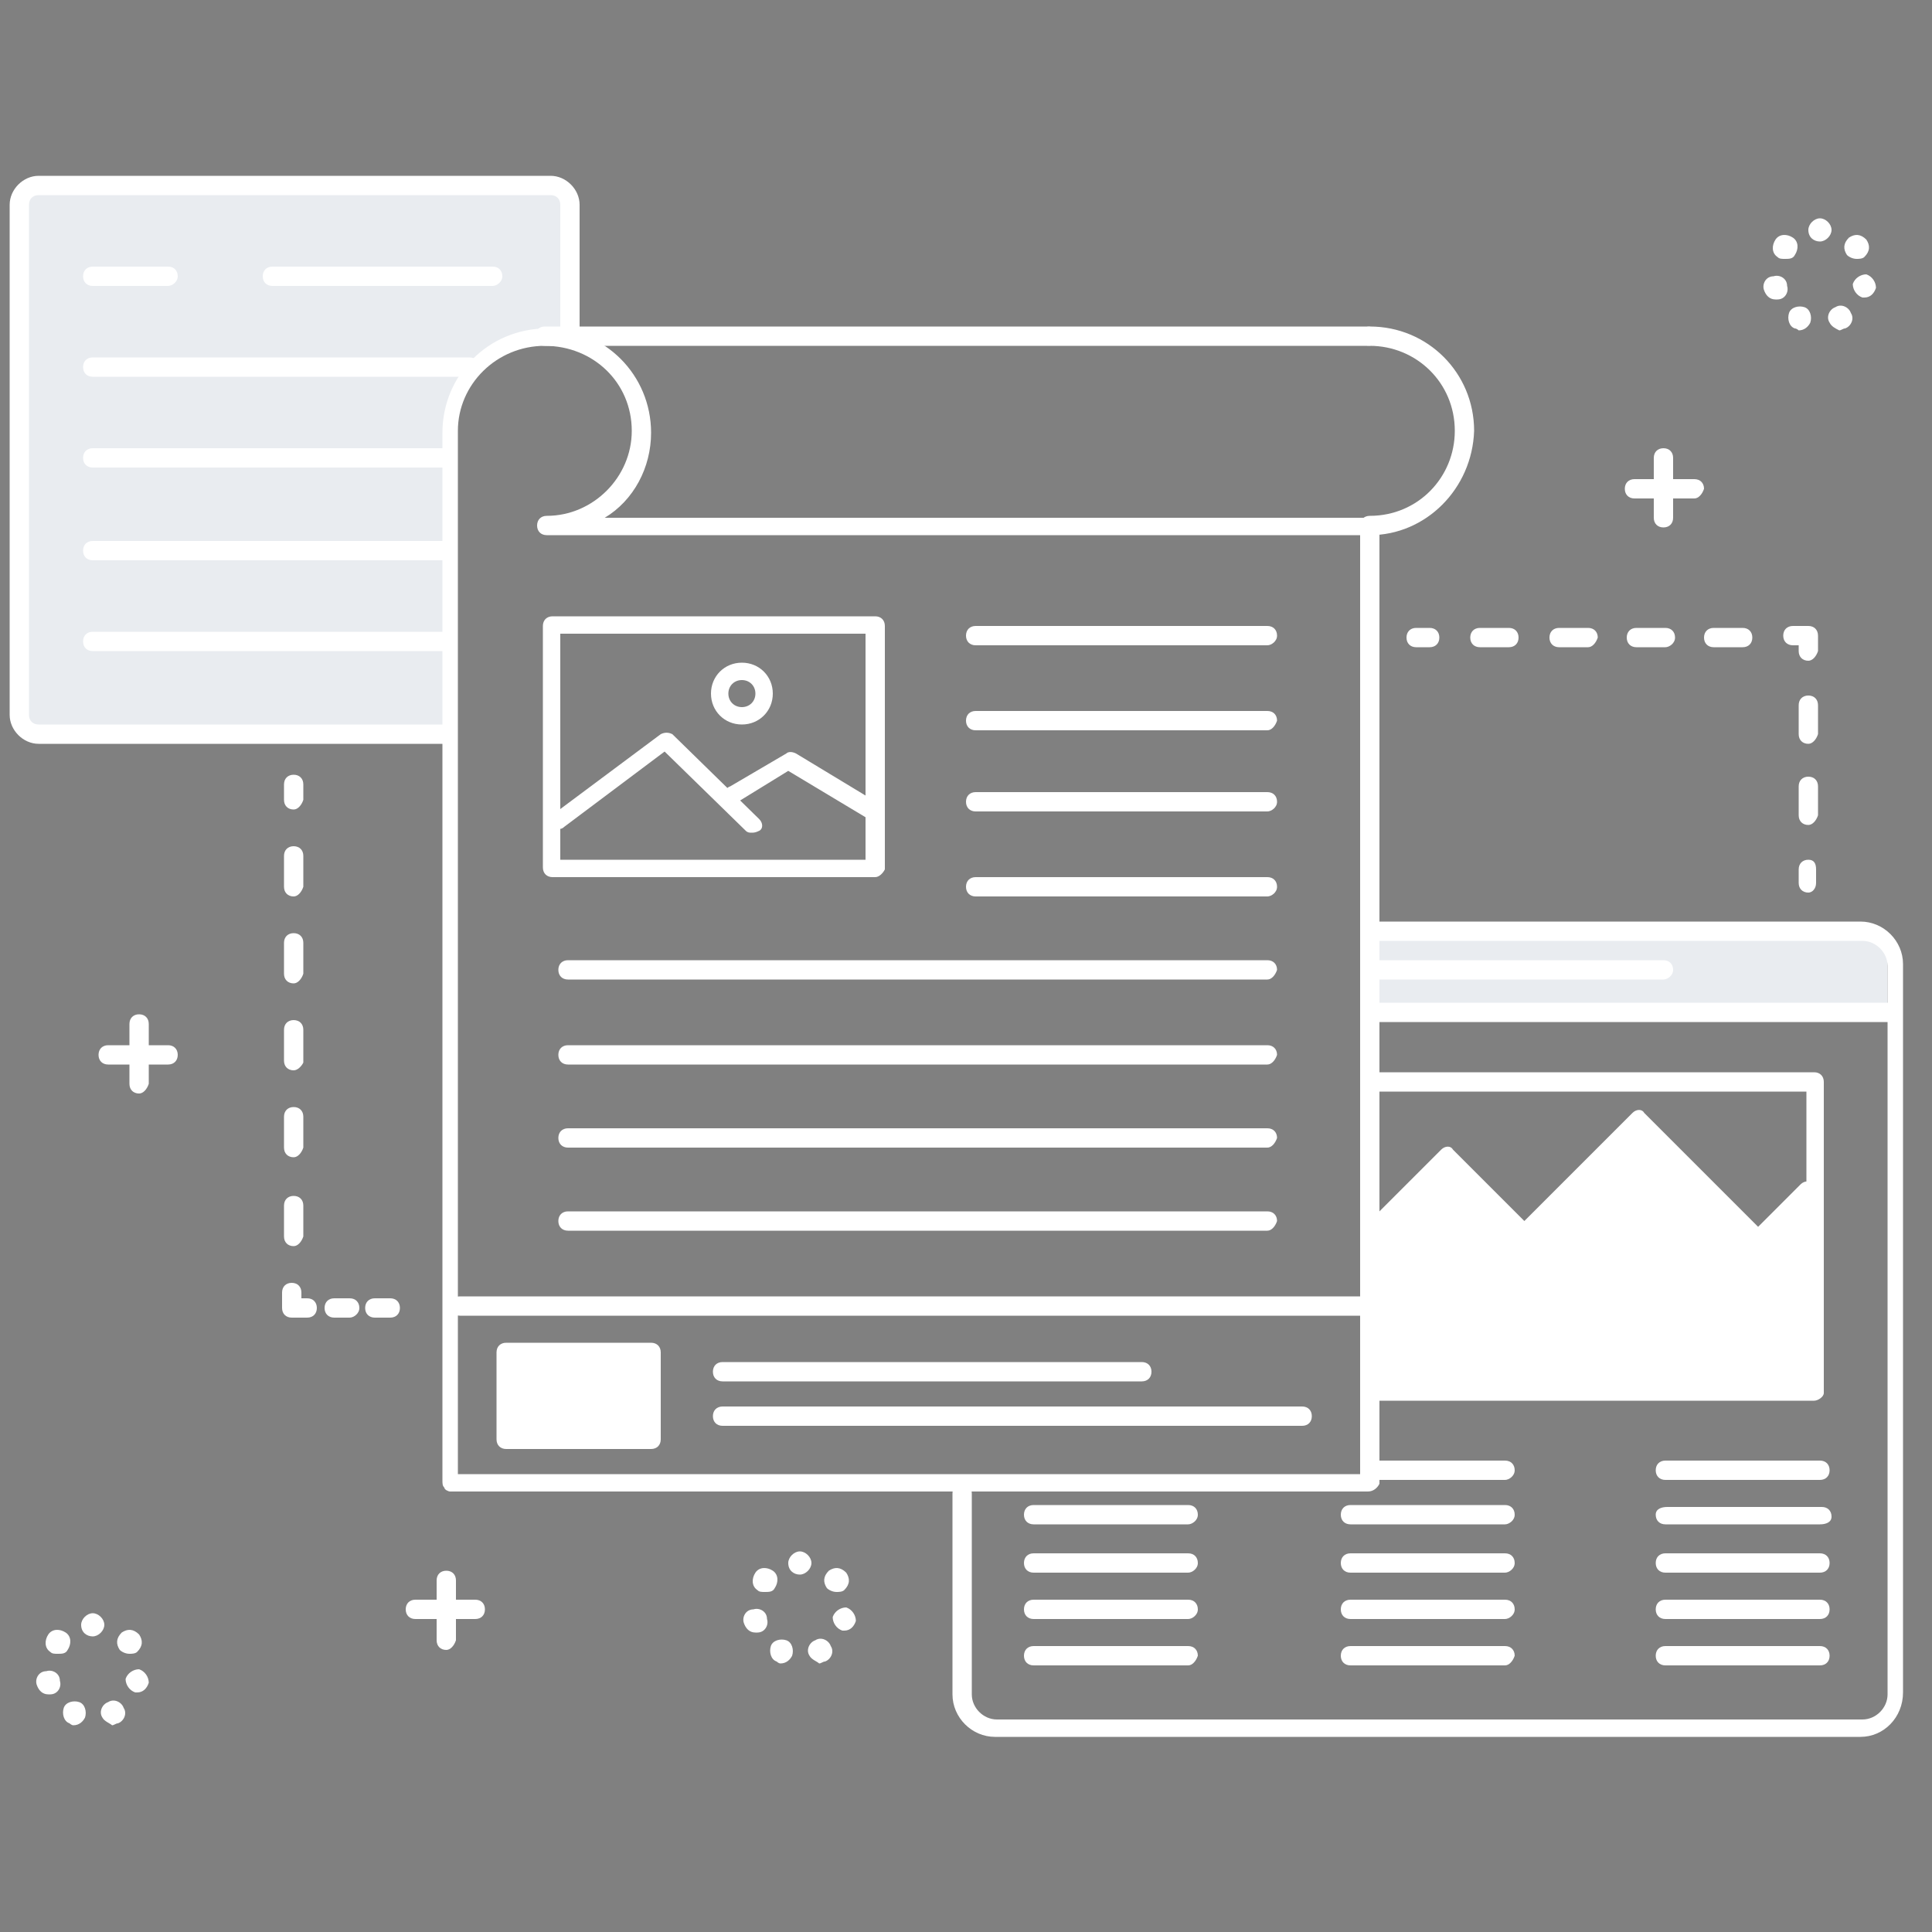 <?xml version="1.0" encoding="utf-8"?>
<!-- Generator: Adobe Illustrator 23.0.6, SVG Export Plug-In . SVG Version: 6.00 Build 0)  -->
<svg version="1.1" id="Layer_1" xmlns="http://www.w3.org/2000/svg" xmlns:xlink="http://www.w3.org/1999/xlink" x="0px" y="0px"
	 viewBox="0 0 100 100" style="enable-background:new 0 0 100 100;" xml:space="preserve">
<rect x="0" y="0" width="100" height="100" fill="#808080" stroke="none"/>
<style type="text/css">
	.st0{fill:white;}
	.st1{fill:#e9ecf04b;}
	.st2{fill:none;stroke:#1E243A;stroke-width:0.918;stroke-linecap:round;stroke-linejoin:round;stroke-miterlimit:10;}
	.st3{fill:white;}
</style>
<g>
	<g>
		<g>
			<rect x="26.3" y="70" class="st0" width="7.5" height="4.5"/>
		</g>
	</g>
</g>
<g>
	<g>
		<g>
			<g>
				<polygon class="st0" points="84.8,57.9 78.9,63.8 74.9,59.7 71,63.7 71,72.1 93.9,72.1 93.9,61.2 91,64 				"/>
			</g>
		</g>
	</g>
</g>
<g>
	<g>
		<g>
			<path class="st1" d="M28.4,9.6H2c-0.6,0-1,0.4-1,1V37c0,0.6,0.4,1,1,1h21.4L23,23.8c0.3-3,1.1-4.9,2.4-5.5
				c1.1-0.8,2.4-1.1,3.9-1.2v-6.5C29.4,10,29,9.6,28.4,9.6z"/>
		</g>
	</g>
</g>
<g>
	<g>
		<g>
			<path class="st1" d="M96.1,48.3H70.9v4.2h26.8V50C97.8,49,97,48.3,96.1,48.3z"/>
		</g>
	</g>
</g>
<g>
	<g>
		<g>
			<path class="st2" d="M70.6,42.5"/>
		</g>
	</g>
</g>
<g>
	<g>
		<g>
			<g>
				<g>
					<path class="st3" d="M70.8,77.2H23.3c-0.1,0-0.3-0.1-0.3-0.2c-0.1-0.1-0.1-0.2-0.1-0.4l0-0.2V22.4c0-3,2.4-5.4,5.4-5.4
						c3,0,5.4,2.4,5.4,5.4c0,1.8-0.9,3.5-2.4,4.4h39.6c0.3,0,0.5,0.2,0.5,0.5c0,0.1,0,0.1,0,0.2c0,0,0,0.1,0,0.1v49.2
						C71.3,77,71.1,77.2,70.8,77.2z M23.8,76.3h46.6V27.7H28.3c-0.3,0-0.5-0.2-0.5-0.5c0-0.3,0.2-0.5,0.5-0.5c2.4,0,4.4-2,4.4-4.4
						c0-2.5-2-4.4-4.5-4.4c-2.5,0-4.5,2-4.5,4.4V76.3z"/>
				</g>
			</g>
		</g>
		<g>
			<g>
				<g>
					<path class="st3" d="M70.9,27.7c-0.3,0-0.5-0.2-0.5-0.5c0-0.3,0.2-0.5,0.5-0.5c2.5,0,4.4-2,4.4-4.4c0-2.5-2-4.4-4.4-4.4
						c-0.3,0-0.5-0.2-0.5-0.5c0-0.3,0.2-0.5,0.5-0.5c3,0,5.4,2.4,5.4,5.4C76.2,25.3,73.8,27.7,70.9,27.7z"/>
				</g>
			</g>
		</g>
		<g>
			<g>
				<g>
					<path class="st3" d="M70.8,17.9H28.2c-0.3,0-0.5-0.2-0.5-0.5c0-0.3,0.2-0.5,0.5-0.5h42.6c0.3,0,0.5,0.2,0.5,0.5
						C71.3,17.7,71.1,17.9,70.8,17.9z"/>
				</g>
			</g>
		</g>
		<g>
			<g>
				<g>
					<g>
						<path class="st3" d="M65.6,33.4H50.5c-0.3,0-0.5-0.2-0.5-0.5s0.2-0.5,0.5-0.5h15.1c0.3,0,0.5,0.2,0.5,0.5S65.8,33.4,65.6,33.4
							z"/>
					</g>
				</g>
			</g>
			<g>
				<g>
					<g>
						<path class="st3" d="M65.6,37.8H50.5c-0.3,0-0.5-0.2-0.5-0.5c0-0.3,0.2-0.5,0.5-0.5h15.1c0.3,0,0.5,0.2,0.5,0.5
							C66,37.6,65.8,37.8,65.6,37.8z"/>
					</g>
				</g>
			</g>
			<g>
				<g>
					<g>
						<path class="st3" d="M65.6,42H50.5c-0.3,0-0.5-0.2-0.5-0.5s0.2-0.5,0.5-0.5h15.1c0.3,0,0.5,0.2,0.5,0.5S65.8,42,65.6,42z"/>
					</g>
				</g>
			</g>
			<g>
				<g>
					<g>
						<path class="st3" d="M65.6,46.4H50.5c-0.3,0-0.5-0.2-0.5-0.5s0.2-0.5,0.5-0.5h15.1c0.3,0,0.5,0.2,0.5,0.5S65.8,46.4,65.6,46.4
							z"/>
					</g>
				</g>
			</g>
			<g>
				<g>
					<g>
						<path class="st3" d="M65.6,50.7H29.4c-0.3,0-0.5-0.2-0.5-0.5c0-0.3,0.2-0.5,0.5-0.5h36.2c0.3,0,0.5,0.2,0.5,0.5
							C66,50.5,65.8,50.7,65.6,50.7z"/>
					</g>
				</g>
			</g>
			<g>
				<g>
					<g>
						<path class="st3" d="M65.6,55.1H29.4c-0.3,0-0.5-0.2-0.5-0.5c0-0.3,0.2-0.5,0.5-0.5h36.2c0.3,0,0.5,0.2,0.5,0.5
							C66,54.9,65.8,55.1,65.6,55.1z"/>
					</g>
				</g>
			</g>
			<g>
				<g>
					<g>
						<path class="st3" d="M65.6,59.4H29.4c-0.3,0-0.5-0.2-0.5-0.5c0-0.3,0.2-0.5,0.5-0.5h36.2c0.3,0,0.5,0.2,0.5,0.5
							C66,59.2,65.8,59.4,65.6,59.4z"/>
					</g>
				</g>
			</g>
			<g>
				<g>
					<g>
						<path class="st3" d="M65.6,63.7H29.4c-0.3,0-0.5-0.2-0.5-0.5c0-0.3,0.2-0.5,0.5-0.5h36.2c0.3,0,0.5,0.2,0.5,0.5
							C66,63.5,65.8,63.7,65.6,63.7z"/>
					</g>
				</g>
			</g>
			<g>
				<g>
					<g>
						<g>
							<path class="st3" d="M45.3,45.4H28.6c-0.3,0-0.5-0.2-0.5-0.5V32.4c0-0.3,0.2-0.5,0.5-0.5h16.7c0.3,0,0.5,0.2,0.5,0.5V45
								C45.7,45.2,45.5,45.4,45.3,45.4z M29,44.5h15.8V32.8H29V44.5z"/>
						</g>
					</g>
				</g>
				<g>
					<g>
						<g>
							<path class="st3" d="M38.9,43.1c-0.1,0-0.2,0-0.3-0.1l-4.2-4.1l-5.2,3.9c-0.2,0.2-0.5,0.1-0.6-0.1c-0.2-0.2-0.1-0.5,0.1-0.6
								l5.5-4.1c0.2-0.1,0.4-0.1,0.6,0l4.5,4.4c0.2,0.2,0.2,0.5,0,0.6C39.1,43.1,39,43.1,38.9,43.1z"/>
						</g>
					</g>
				</g>
				<g>
					<g>
						<g>
							<path class="st3" d="M45,42.4c-0.1,0-0.2,0-0.2-0.1l-4-2.4l-2.6,1.6c-0.2,0.1-0.5,0.1-0.6-0.2c-0.1-0.2-0.1-0.5,0.2-0.6
								l2.9-1.7c0.1-0.1,0.3-0.1,0.5,0l4.3,2.6c0.2,0.1,0.3,0.4,0.2,0.6C45.3,42.3,45.1,42.4,45,42.4z"/>
						</g>
					</g>
				</g>
				<g>
					<g>
						<g>
							<path class="st3" d="M38.4,37.5c-0.9,0-1.6-0.7-1.6-1.6c0-0.9,0.7-1.6,1.6-1.6c0.9,0,1.6,0.7,1.6,1.6
								C40,36.8,39.3,37.5,38.4,37.5z M38.4,35.2c-0.4,0-0.7,0.3-0.7,0.7c0,0.4,0.3,0.7,0.7,0.7c0.4,0,0.7-0.3,0.7-0.7
								C39.1,35.5,38.8,35.2,38.4,35.2z"/>
						</g>
					</g>
				</g>
			</g>
		</g>
	</g>
	<g>
		<g>
			<g>
				<path class="st3" d="M70.8,68.1h-47c-0.3,0-0.5-0.2-0.5-0.5s0.2-0.5,0.5-0.5h47c0.3,0,0.5,0.2,0.5,0.5S71,68.1,70.8,68.1z"/>
			</g>
		</g>
	</g>
	<g>
		<g>
			<g>
				<path class="st3" d="M34.2,74.5c0,0.3-0.2,0.5-0.5,0.5h-7.5c-0.3,0-0.5-0.2-0.5-0.5V70c0-0.3,0.2-0.5,0.5-0.5h7.5
					c0.3,0,0.5,0.2,0.5,0.5V74.5z M26.8,74h6.5v-3.6h-6.5V74z"/>
			</g>
		</g>
	</g>
	<g>
		<g>
			<g>
				<g>
					<path class="st3" d="M59.1,71.5H37.4c-0.3,0-0.5-0.2-0.5-0.5s0.2-0.5,0.5-0.5h21.7c0.3,0,0.5,0.2,0.5,0.5S59.4,71.5,59.1,71.5z
						"/>
				</g>
			</g>
		</g>
		<g>
			<g>
				<g>
					<path class="st3" d="M67.4,73.8h-30c-0.3,0-0.5-0.2-0.5-0.5c0-0.3,0.2-0.5,0.5-0.5h30c0.3,0,0.5,0.2,0.5,0.5
						C67.9,73.6,67.7,73.8,67.4,73.8z"/>
				</g>
			</g>
		</g>
	</g>
</g>
<g>
	<g>
		<g>
			<path class="st3" d="M23,38.5H2c-0.8,0-1.5-0.7-1.5-1.5V10.6c0-0.8,0.7-1.5,1.5-1.5h26.5c0.8,0,1.5,0.7,1.5,1.5v6.5
				c0,0.3-0.2,0.5-0.5,0.5c-0.3,0-0.5-0.2-0.5-0.5v-6.5c0-0.3-0.2-0.5-0.5-0.5H2c-0.3,0-0.5,0.2-0.5,0.5V37c0,0.3,0.2,0.5,0.5,0.5
				H23c0.3,0,0.5,0.2,0.5,0.5S23.3,38.5,23,38.5z"/>
		</g>
	</g>
</g>
<g>
	<g>
		<g>
			<g>
				<g>
					<path class="st3" d="M8.7,14.8H4.8c-0.3,0-0.5-0.2-0.5-0.5s0.2-0.5,0.5-0.5h3.9c0.3,0,0.5,0.2,0.5,0.5S8.9,14.8,8.7,14.8z"/>
				</g>
			</g>
		</g>
		<g>
			<g>
				<g>
					<path class="st3" d="M25.5,14.8H14.1c-0.3,0-0.5-0.2-0.5-0.5s0.2-0.5,0.5-0.5h11.4c0.3,0,0.5,0.2,0.5,0.5S25.7,14.8,25.5,14.8z
						"/>
				</g>
			</g>
		</g>
	</g>
	<g>
		<g>
			<g>
				<path class="st3" d="M24.3,19.5H4.8c-0.3,0-0.5-0.2-0.5-0.5c0-0.3,0.2-0.5,0.5-0.5h19.5c0.3,0,0.5,0.2,0.5,0.5
					C24.8,19.3,24.6,19.5,24.3,19.5z"/>
			</g>
		</g>
	</g>
	<g>
		<g>
			<g>
				<path class="st3" d="M23,24.2H4.8c-0.3,0-0.5-0.2-0.5-0.5c0-0.3,0.2-0.5,0.5-0.5H23c0.3,0,0.5,0.2,0.5,0.5
					C23.5,24,23.3,24.2,23,24.2z"/>
			</g>
		</g>
	</g>
	<g>
		<g>
			<g>
				<path class="st3" d="M23,29H4.8c-0.3,0-0.5-0.2-0.5-0.5c0-0.3,0.2-0.5,0.5-0.5H23c0.3,0,0.5,0.2,0.5,0.5
					C23.5,28.8,23.3,29,23,29z"/>
			</g>
		</g>
	</g>
	<g>
		<g>
			<g>
				<path class="st3" d="M23,33.7H4.8c-0.3,0-0.5-0.2-0.5-0.5s0.2-0.5,0.5-0.5H23c0.3,0,0.5,0.2,0.5,0.5S23.3,33.7,23,33.7z"/>
			</g>
		</g>
	</g>
</g>
<g>
	<g>
		<g>
			<g>
				<g>
					<path class="st3" d="M96.3,89.9H51.5c-1.2,0-2.2-1-2.2-2.2V77.3c0-0.3,0.2-0.5,0.5-0.5s0.5,0.2,0.5,0.5v10.4
						c0,0.7,0.6,1.3,1.3,1.3h44.8c0.7,0,1.3-0.6,1.3-1.3V50c0-0.7-0.6-1.3-1.3-1.3H70.9c-0.3,0-0.5-0.2-0.5-0.5s0.2-0.5,0.5-0.5
						h25.4c1.2,0,2.2,1,2.2,2.2v37.7C98.5,88.9,97.5,89.9,96.3,89.9z"/>
				</g>
			</g>
		</g>
		<g>
			<g>
				<g>
					<g>
						<path class="st3" d="M93.9,72.5H71.3c-0.3,0-0.5-0.2-0.5-0.5c0-0.3,0.2-0.5,0.5-0.5h22.2V56.5H71c-0.3,0-0.5-0.2-0.5-0.5
							c0-0.3,0.2-0.5,0.5-0.5h22.9c0.3,0,0.5,0.2,0.5,0.5v16.1C94.4,72.3,94.1,72.5,93.9,72.5z"/>
					</g>
				</g>
			</g>
		</g>
		<g>
			<g>
				<g>
					<path class="st3" d="M97.8,52.9H71.1c-0.3,0-0.5-0.2-0.5-0.5s0.2-0.5,0.5-0.5h26.7c0.3,0,0.5,0.2,0.5,0.5S98,52.9,97.8,52.9z"
						/>
				</g>
			</g>
		</g>
		<g>
			<g>
				<g>
					<g>
						<path class="st3" d="M86.1,50.7h-15c-0.3,0-0.5-0.2-0.5-0.5s0.2-0.5,0.5-0.5h15c0.3,0,0.5,0.2,0.5,0.5S86.3,50.7,86.1,50.7z"
							/>
					</g>
				</g>
			</g>
		</g>
	</g>
	<g>
		<g>
			<g>
				<path class="st3" d="M91,64.5c-0.1,0-0.2,0-0.3-0.1l-5.9-5.9l-5.6,5.6c-0.2,0.2-0.5,0.2-0.6,0l-3.7-3.7L71.3,64
					c-0.2,0.2-0.5,0.2-0.6,0c-0.2-0.2-0.2-0.5,0-0.6l3.9-3.9c0.2-0.2,0.5-0.2,0.6,0l3.7,3.7l5.6-5.6c0.2-0.2,0.5-0.2,0.6,0l5.9,5.9
					l2.2-2.2c0.2-0.2,0.5-0.2,0.6,0c0.2,0.2,0.2,0.5,0,0.6l-2.5,2.5C91.2,64.4,91.1,64.5,91,64.5z"/>
			</g>
		</g>
	</g>
	<g>
		<g>
			<g>
				<g>
					<path class="st3" d="M61.5,78.9h-8c-0.3,0-0.5-0.2-0.5-0.5s0.2-0.5,0.5-0.5h8c0.3,0,0.5,0.2,0.5,0.5S61.7,78.9,61.5,78.9z"/>
				</g>
			</g>
		</g>
		<g>
			<g>
				<g>
					<path class="st3" d="M61.5,81.4h-8c-0.3,0-0.5-0.2-0.5-0.5s0.2-0.5,0.5-0.5h8c0.3,0,0.5,0.2,0.5,0.5S61.7,81.4,61.5,81.4z"/>
				</g>
			</g>
		</g>
		<g>
			<g>
				<g>
					<path class="st3" d="M61.5,83.8h-8c-0.3,0-0.5-0.2-0.5-0.5s0.2-0.5,0.5-0.5h8c0.3,0,0.5,0.2,0.5,0.5S61.7,83.8,61.5,83.8z"/>
				</g>
			</g>
		</g>
		<g>
			<g>
				<g>
					<path class="st3" d="M61.5,86.2h-8c-0.3,0-0.5-0.2-0.5-0.5c0-0.3,0.2-0.5,0.5-0.5h8c0.3,0,0.5,0.2,0.5,0.5
						C61.9,86,61.7,86.2,61.5,86.2z"/>
				</g>
			</g>
		</g>
	</g>
	<g>
		<g>
			<g>
				<g>
					<path class="st3" d="M77.9,78.9h-8c-0.3,0-0.5-0.2-0.5-0.5s0.2-0.5,0.5-0.5h8c0.3,0,0.5,0.2,0.5,0.5S78.1,78.9,77.9,78.9z"/>
				</g>
			</g>
		</g>
		<g>
			<g>
				<g>
					<path class="st3" d="M77.9,76.6H71c-0.3,0-0.5-0.2-0.5-0.5s0.2-0.5,0.5-0.5h6.9c0.3,0,0.5,0.2,0.5,0.5S78.1,76.6,77.9,76.6z"/>
				</g>
			</g>
		</g>
		<g>
			<g>
				<g>
					<path class="st3" d="M77.9,81.4h-8c-0.3,0-0.5-0.2-0.5-0.5s0.2-0.5,0.5-0.5h8c0.3,0,0.5,0.2,0.5,0.5S78.1,81.4,77.9,81.4z"/>
				</g>
			</g>
		</g>
		<g>
			<g>
				<g>
					<path class="st3" d="M77.9,83.8h-8c-0.3,0-0.5-0.2-0.5-0.5s0.2-0.5,0.5-0.5h8c0.3,0,0.5,0.2,0.5,0.5S78.1,83.8,77.9,83.8z"/>
				</g>
			</g>
		</g>
		<g>
			<g>
				<g>
					<path class="st3" d="M77.9,86.2h-8c-0.3,0-0.5-0.2-0.5-0.5c0-0.3,0.2-0.5,0.5-0.5h8c0.3,0,0.5,0.2,0.5,0.5
						C78.3,86,78.1,86.2,77.9,86.2z"/>
				</g>
			</g>
		</g>
	</g>
	<g>
		<g>
			<g>
				<g>
					<path class="st3" d="M94.2,78.9h-8c-0.3,0-0.5-0.2-0.5-0.5S86,78,86.3,78h8c0.3,0,0.5,0.2,0.5,0.5S94.5,78.9,94.2,78.9z"/>
				</g>
			</g>
		</g>
		<g>
			<g>
				<g>
					<path class="st3" d="M94.2,76.6h-8c-0.3,0-0.5-0.2-0.5-0.5s0.2-0.5,0.5-0.5h8c0.3,0,0.5,0.2,0.5,0.5S94.5,76.6,94.2,76.6z"/>
				</g>
			</g>
		</g>
		<g>
			<g>
				<g>
					<path class="st3" d="M94.2,81.4h-8c-0.3,0-0.5-0.2-0.5-0.5s0.2-0.5,0.5-0.5h8c0.3,0,0.5,0.2,0.5,0.5S94.5,81.4,94.2,81.4z"/>
				</g>
			</g>
		</g>
		<g>
			<g>
				<g>
					<path class="st3" d="M94.2,83.8h-8c-0.3,0-0.5-0.2-0.5-0.5s0.2-0.5,0.5-0.5h8c0.3,0,0.5,0.2,0.5,0.5S94.5,83.8,94.2,83.8z"/>
				</g>
			</g>
		</g>
		<g>
			<g>
				<g>
					<path class="st3" d="M94.2,86.2h-8c-0.3,0-0.5-0.2-0.5-0.5c0-0.3,0.2-0.5,0.5-0.5h8c0.3,0,0.5,0.2,0.5,0.5
						C94.7,86,94.5,86.2,94.2,86.2z"/>
				</g>
			</g>
		</g>
	</g>
</g>
<g>
	<g>
		<g>
			<g>
				<path class="st3" d="M15.2,41.9c-0.3,0-0.5-0.2-0.5-0.5v-0.8c0-0.3,0.2-0.5,0.5-0.5s0.5,0.2,0.5,0.5v0.8
					C15.6,41.7,15.4,41.9,15.2,41.9z"/>
			</g>
		</g>
	</g>
	<g>
		<g>
			<g>
				<path class="st3" d="M15.2,64.5c-0.3,0-0.5-0.2-0.5-0.5v-1.6c0-0.3,0.2-0.5,0.5-0.5s0.5,0.2,0.5,0.5V64
					C15.6,64.3,15.4,64.5,15.2,64.5z M15.2,59.9c-0.3,0-0.5-0.2-0.5-0.5v-1.6c0-0.3,0.2-0.5,0.5-0.5s0.5,0.2,0.5,0.5v1.6
					C15.6,59.7,15.4,59.9,15.2,59.9z M15.2,55.4c-0.3,0-0.5-0.2-0.5-0.5v-1.6c0-0.3,0.2-0.5,0.5-0.5s0.5,0.2,0.5,0.5V55
					C15.6,55.2,15.4,55.4,15.2,55.4z M15.2,50.9c-0.3,0-0.5-0.2-0.5-0.5v-1.6c0-0.3,0.2-0.5,0.5-0.5s0.5,0.2,0.5,0.5v1.6
					C15.6,50.7,15.4,50.9,15.2,50.9z M15.2,46.4c-0.3,0-0.5-0.2-0.5-0.5v-1.6c0-0.3,0.2-0.5,0.5-0.5s0.5,0.2,0.5,0.5v1.6
					C15.6,46.2,15.4,46.4,15.2,46.4z"/>
			</g>
		</g>
	</g>
	<g>
		<g>
			<g>
				<path class="st3" d="M15.9,68.2h-0.8c-0.3,0-0.5-0.2-0.5-0.5v-0.8c0-0.3,0.2-0.5,0.5-0.5s0.5,0.2,0.5,0.5v0.3h0.3
					c0.3,0,0.5,0.2,0.5,0.5S16.2,68.2,15.9,68.2z"/>
			</g>
		</g>
	</g>
	<g>
		<g>
			<g>
				<path class="st3" d="M18.1,68.2h-0.8c-0.3,0-0.5-0.2-0.5-0.5s0.2-0.5,0.5-0.5h0.8c0.3,0,0.5,0.2,0.5,0.5S18.3,68.2,18.1,68.2z"
					/>
			</g>
		</g>
	</g>
	<g>
		<g>
			<g>
				<path class="st3" d="M20.2,68.2h-0.8c-0.3,0-0.5-0.2-0.5-0.5s0.2-0.5,0.5-0.5h0.8c0.3,0,0.5,0.2,0.5,0.5S20.5,68.2,20.2,68.2z"
					/>
			</g>
		</g>
	</g>
</g>
<g>
	<g>
		<g>
			<g>
				<path class="st3" d="M93.6,46.2c-0.3,0-0.5-0.2-0.5-0.5V45c0-0.3,0.2-0.5,0.5-0.5S94,44.7,94,45v0.7C94,46,93.8,46.2,93.6,46.2z
					"/>
			</g>
		</g>
	</g>
	<g>
		<g>
			<g>
				<path class="st3" d="M93.6,42.7c-0.3,0-0.5-0.2-0.5-0.5v-1.5c0-0.3,0.2-0.5,0.5-0.5s0.5,0.2,0.5,0.5v1.5
					C94,42.5,93.8,42.7,93.6,42.7z M93.6,38.5c-0.3,0-0.5-0.2-0.5-0.5v-1.5c0-0.3,0.2-0.5,0.5-0.5s0.5,0.2,0.5,0.5V38
					C94,38.3,93.8,38.5,93.6,38.5z"/>
			</g>
		</g>
	</g>
	<g>
		<g>
			<g>
				<path class="st3" d="M93.6,34.2c-0.3,0-0.5-0.2-0.5-0.5v-0.3h-0.3c-0.3,0-0.5-0.2-0.5-0.5c0-0.3,0.2-0.5,0.5-0.5h0.8
					c0.3,0,0.5,0.2,0.5,0.5v0.8C94,34,93.8,34.2,93.6,34.2z"/>
			</g>
		</g>
	</g>
	<g>
		<g>
			<g>
				<path class="st3" d="M90.2,33.5h-1.5c-0.3,0-0.5-0.2-0.5-0.5c0-0.3,0.2-0.5,0.5-0.5h1.5c0.3,0,0.5,0.2,0.5,0.5
					C90.7,33.3,90.5,33.5,90.2,33.5z M86.2,33.5h-1.5c-0.3,0-0.5-0.2-0.5-0.5c0-0.3,0.2-0.5,0.5-0.5h1.5c0.3,0,0.5,0.2,0.5,0.5
					C86.7,33.3,86.4,33.5,86.2,33.5z M82.2,33.5h-1.5c-0.3,0-0.5-0.2-0.5-0.5c0-0.3,0.2-0.5,0.5-0.5h1.5c0.3,0,0.5,0.2,0.5,0.5
					C82.6,33.3,82.4,33.5,82.2,33.5z M78.1,33.5h-1.5c-0.3,0-0.5-0.2-0.5-0.5c0-0.3,0.2-0.5,0.5-0.5h1.5c0.3,0,0.5,0.2,0.5,0.5
					C78.6,33.3,78.4,33.5,78.1,33.5z"/>
			</g>
		</g>
	</g>
	<g>
		<g>
			<g>
				<path class="st3" d="M74,33.5h-0.7c-0.3,0-0.5-0.2-0.5-0.5c0-0.3,0.2-0.5,0.5-0.5H74c0.3,0,0.5,0.2,0.5,0.5
					C74.5,33.3,74.3,33.5,74,33.5z"/>
			</g>
		</g>
	</g>
</g>
<g>
	<g>
		<g>
			<path class="st3" d="M3.6,89.2c-0.3-0.1-0.4-0.5-0.3-0.8l0,0c0.1-0.3,0.5-0.4,0.8-0.3l0,0l0,0l0,0c0.3,0.1,0.4,0.5,0.3,0.8l0,0
				c-0.1,0.2-0.3,0.4-0.6,0.4l0,0C3.7,89.3,3.6,89.2,3.6,89.2z M5.3,88.9c-0.2-0.3,0-0.7,0.3-0.8l0,0c0.3-0.2,0.7,0,0.8,0.3l0,0
				c0.2,0.3,0,0.7-0.3,0.8l0,0c-0.1,0-0.2,0.1-0.3,0.1l0,0C5.7,89.2,5.4,89.1,5.3,88.9z M1.9,87.2c-0.1-0.3,0.1-0.7,0.5-0.7l0,0
				c0.3-0.1,0.7,0.1,0.7,0.5l0,0c0.1,0.3-0.1,0.7-0.5,0.7l0,0c0,0-0.1,0-0.1,0l0,0C2.2,87.7,2,87.5,1.9,87.2z M7,87.6
				c-0.3-0.1-0.5-0.4-0.5-0.7l0,0c0.1-0.3,0.4-0.5,0.7-0.5l0,0c0.3,0.1,0.5,0.4,0.5,0.7l0,0c-0.1,0.3-0.3,0.5-0.6,0.5l0,0
				C7.1,87.6,7.1,87.6,7,87.6z M2.6,85.5c-0.3-0.2-0.3-0.6-0.1-0.9l0,0c0.2-0.3,0.6-0.3,0.9-0.1l0,0c0.3,0.2,0.3,0.6,0.1,0.9l0,0
				c-0.1,0.2-0.3,0.2-0.5,0.2l0,0C2.8,85.6,2.7,85.6,2.6,85.5z M6.2,85.4c-0.2-0.3-0.2-0.6,0.1-0.9l0,0c0.3-0.2,0.6-0.2,0.9,0.1l0,0
				c0.2,0.3,0.2,0.6-0.1,0.9l0,0c-0.1,0.1-0.3,0.1-0.4,0.1l0,0C6.5,85.6,6.3,85.5,6.2,85.4z M4.2,84.1c0-0.3,0.3-0.6,0.6-0.6l0,0
				c0.3,0,0.6,0.3,0.6,0.6l0,0c0,0.3-0.3,0.6-0.6,0.6l0,0C4.5,84.7,4.2,84.5,4.2,84.1z"/>
		</g>
	</g>
</g>
<g>
	<g>
		<g>
			<path class="st3" d="M40.2,86c-0.3-0.1-0.4-0.5-0.3-0.8l0,0c0.1-0.3,0.5-0.4,0.8-0.3l0,0l0,0l0,0c0.3,0.1,0.4,0.5,0.3,0.8l0,0
				c-0.1,0.2-0.3,0.4-0.6,0.4l0,0C40.3,86.1,40.2,86,40.2,86z M41.9,85.7c-0.2-0.3,0-0.7,0.3-0.8l0,0c0.3-0.2,0.7,0,0.8,0.3l0,0
				c0.2,0.3,0,0.7-0.3,0.8l0,0c-0.1,0-0.2,0.1-0.3,0.1l0,0C42.3,86,42,85.9,41.9,85.7z M38.5,84c-0.1-0.3,0.1-0.7,0.5-0.7l0,0
				c0.3-0.1,0.7,0.1,0.7,0.5l0,0c0.1,0.3-0.1,0.7-0.5,0.7l0,0c0,0-0.1,0-0.1,0l0,0C38.8,84.5,38.6,84.3,38.5,84z M43.6,84.4
				c-0.3-0.1-0.5-0.4-0.5-0.7l0,0c0,0,0,0,0,0l0,0c0.1-0.3,0.4-0.5,0.7-0.5l0,0c0.3,0.1,0.5,0.4,0.5,0.7l0,0
				c-0.1,0.3-0.3,0.5-0.6,0.5l0,0C43.7,84.4,43.7,84.4,43.6,84.4z M39.2,82.3c-0.3-0.2-0.3-0.6-0.1-0.9l0,0c0.2-0.3,0.6-0.3,0.9-0.1
				l0,0c0.3,0.2,0.3,0.6,0.1,0.9l0,0c-0.1,0.2-0.3,0.2-0.5,0.2l0,0C39.4,82.4,39.3,82.4,39.2,82.3z M42.8,82.2
				c-0.2-0.3-0.2-0.6,0.1-0.9l0,0c0.3-0.2,0.6-0.2,0.9,0.1l0,0c0.2,0.3,0.2,0.6-0.1,0.9l0,0c-0.1,0.1-0.3,0.1-0.4,0.1l0,0
				C43.1,82.4,42.9,82.3,42.8,82.2z M40.8,80.9c0-0.3,0.3-0.6,0.6-0.6l0,0c0.3,0,0.6,0.3,0.6,0.6l0,0c0,0.3-0.3,0.6-0.6,0.6l0,0
				C41.1,81.5,40.8,81.3,40.8,80.9z"/>
		</g>
	</g>
</g>
<g>
	<g>
		<g>
			<path class="st3" d="M92.9,17c-0.3-0.1-0.4-0.5-0.3-0.8l0,0c0.1-0.3,0.5-0.4,0.8-0.3l0,0l0,0l0,0c0.3,0.1,0.4,0.5,0.3,0.8l0,0
				c-0.1,0.2-0.3,0.4-0.6,0.4l0,0C93.1,17.1,93,17,92.9,17z M94.7,16.7c-0.2-0.3,0-0.7,0.3-0.8l0,0l0,0l0,0c0.3-0.2,0.7,0,0.8,0.3
				l0,0c0.2,0.3,0,0.7-0.3,0.8l0,0c-0.1,0-0.2,0.1-0.3,0.1l0,0C95,17,94.8,16.9,94.7,16.7z M91.3,15c-0.1-0.3,0.1-0.7,0.5-0.7l0,0
				c0.3-0.1,0.7,0.1,0.7,0.5l0,0c0.1,0.3-0.1,0.7-0.5,0.7l0,0c0,0-0.1,0-0.1,0l0,0C91.6,15.5,91.4,15.3,91.3,15z M96.4,15.4
				c-0.3-0.1-0.5-0.4-0.5-0.7l0,0c0.1-0.3,0.4-0.5,0.7-0.5l0,0c0.3,0.1,0.5,0.4,0.5,0.7l0,0c-0.1,0.3-0.3,0.5-0.6,0.5l0,0
				C96.5,15.4,96.5,15.4,96.4,15.4z M92,13.3c-0.3-0.2-0.3-0.6-0.1-0.9l0,0c0.2-0.3,0.6-0.3,0.9-0.1l0,0c0.3,0.2,0.3,0.6,0.1,0.9
				l0,0c-0.1,0.2-0.3,0.2-0.5,0.2l0,0C92.2,13.4,92.1,13.4,92,13.3z M95.6,13.2c-0.2-0.3-0.2-0.6,0.1-0.9l0,0
				c0.3-0.2,0.6-0.2,0.9,0.1l0,0c0.2,0.3,0.2,0.6-0.1,0.9l0,0c-0.1,0.1-0.3,0.1-0.4,0.1l0,0C95.9,13.4,95.7,13.3,95.6,13.2z
				 M93.6,11.9c0-0.3,0.3-0.6,0.6-0.6l0,0c0.3,0,0.6,0.3,0.6,0.6l0,0c0,0.3-0.3,0.6-0.6,0.6l0,0C93.9,12.5,93.6,12.3,93.6,11.9z"/>
		</g>
	</g>
</g>
<g>
	<g>
		<g>
			<g>
				<path class="st3" d="M7.2,56.6c-0.3,0-0.5-0.2-0.5-0.5v-3.1c0-0.3,0.2-0.5,0.5-0.5c0.3,0,0.5,0.2,0.5,0.5v3.1
					C7.6,56.4,7.4,56.6,7.2,56.6z"/>
			</g>
		</g>
	</g>
	<g>
		<g>
			<g>
				<path class="st3" d="M8.7,55.1H5.6c-0.3,0-0.5-0.2-0.5-0.5c0-0.3,0.2-0.5,0.5-0.5h3.1c0.3,0,0.5,0.2,0.5,0.5
					C9.2,54.9,9,55.1,8.7,55.1z"/>
			</g>
		</g>
	</g>
</g>
<g>
	<g>
		<g>
			<g>
				<path class="st3" d="M23.1,85.4c-0.3,0-0.5-0.2-0.5-0.5v-3.1c0-0.3,0.2-0.5,0.5-0.5c0.3,0,0.5,0.2,0.5,0.5v3.1
					C23.5,85.2,23.3,85.4,23.1,85.4z"/>
			</g>
		</g>
	</g>
	<g>
		<g>
			<g>
				<path class="st3" d="M24.6,83.8h-3.1c-0.3,0-0.5-0.2-0.5-0.5s0.2-0.5,0.5-0.5h3.1c0.3,0,0.5,0.2,0.5,0.5S24.9,83.8,24.6,83.8z"
					/>
			</g>
		</g>
	</g>
</g>
<g>
	<g>
		<g>
			<g>
				<path class="st3" d="M86.1,27.3c-0.3,0-0.5-0.2-0.5-0.5v-3.1c0-0.3,0.2-0.5,0.5-0.5s0.5,0.2,0.5,0.5v3.1
					C86.6,27.1,86.4,27.3,86.1,27.3z"/>
			</g>
		</g>
	</g>
	<g>
		<g>
			<g>
				<path class="st3" d="M87.7,25.8h-3.1c-0.3,0-0.5-0.2-0.5-0.5c0-0.3,0.2-0.5,0.5-0.5h3.1c0.3,0,0.5,0.2,0.5,0.5
					C88.1,25.6,87.9,25.8,87.7,25.8z"/>
			</g>
		</g>
	</g>
</g>
</svg>
